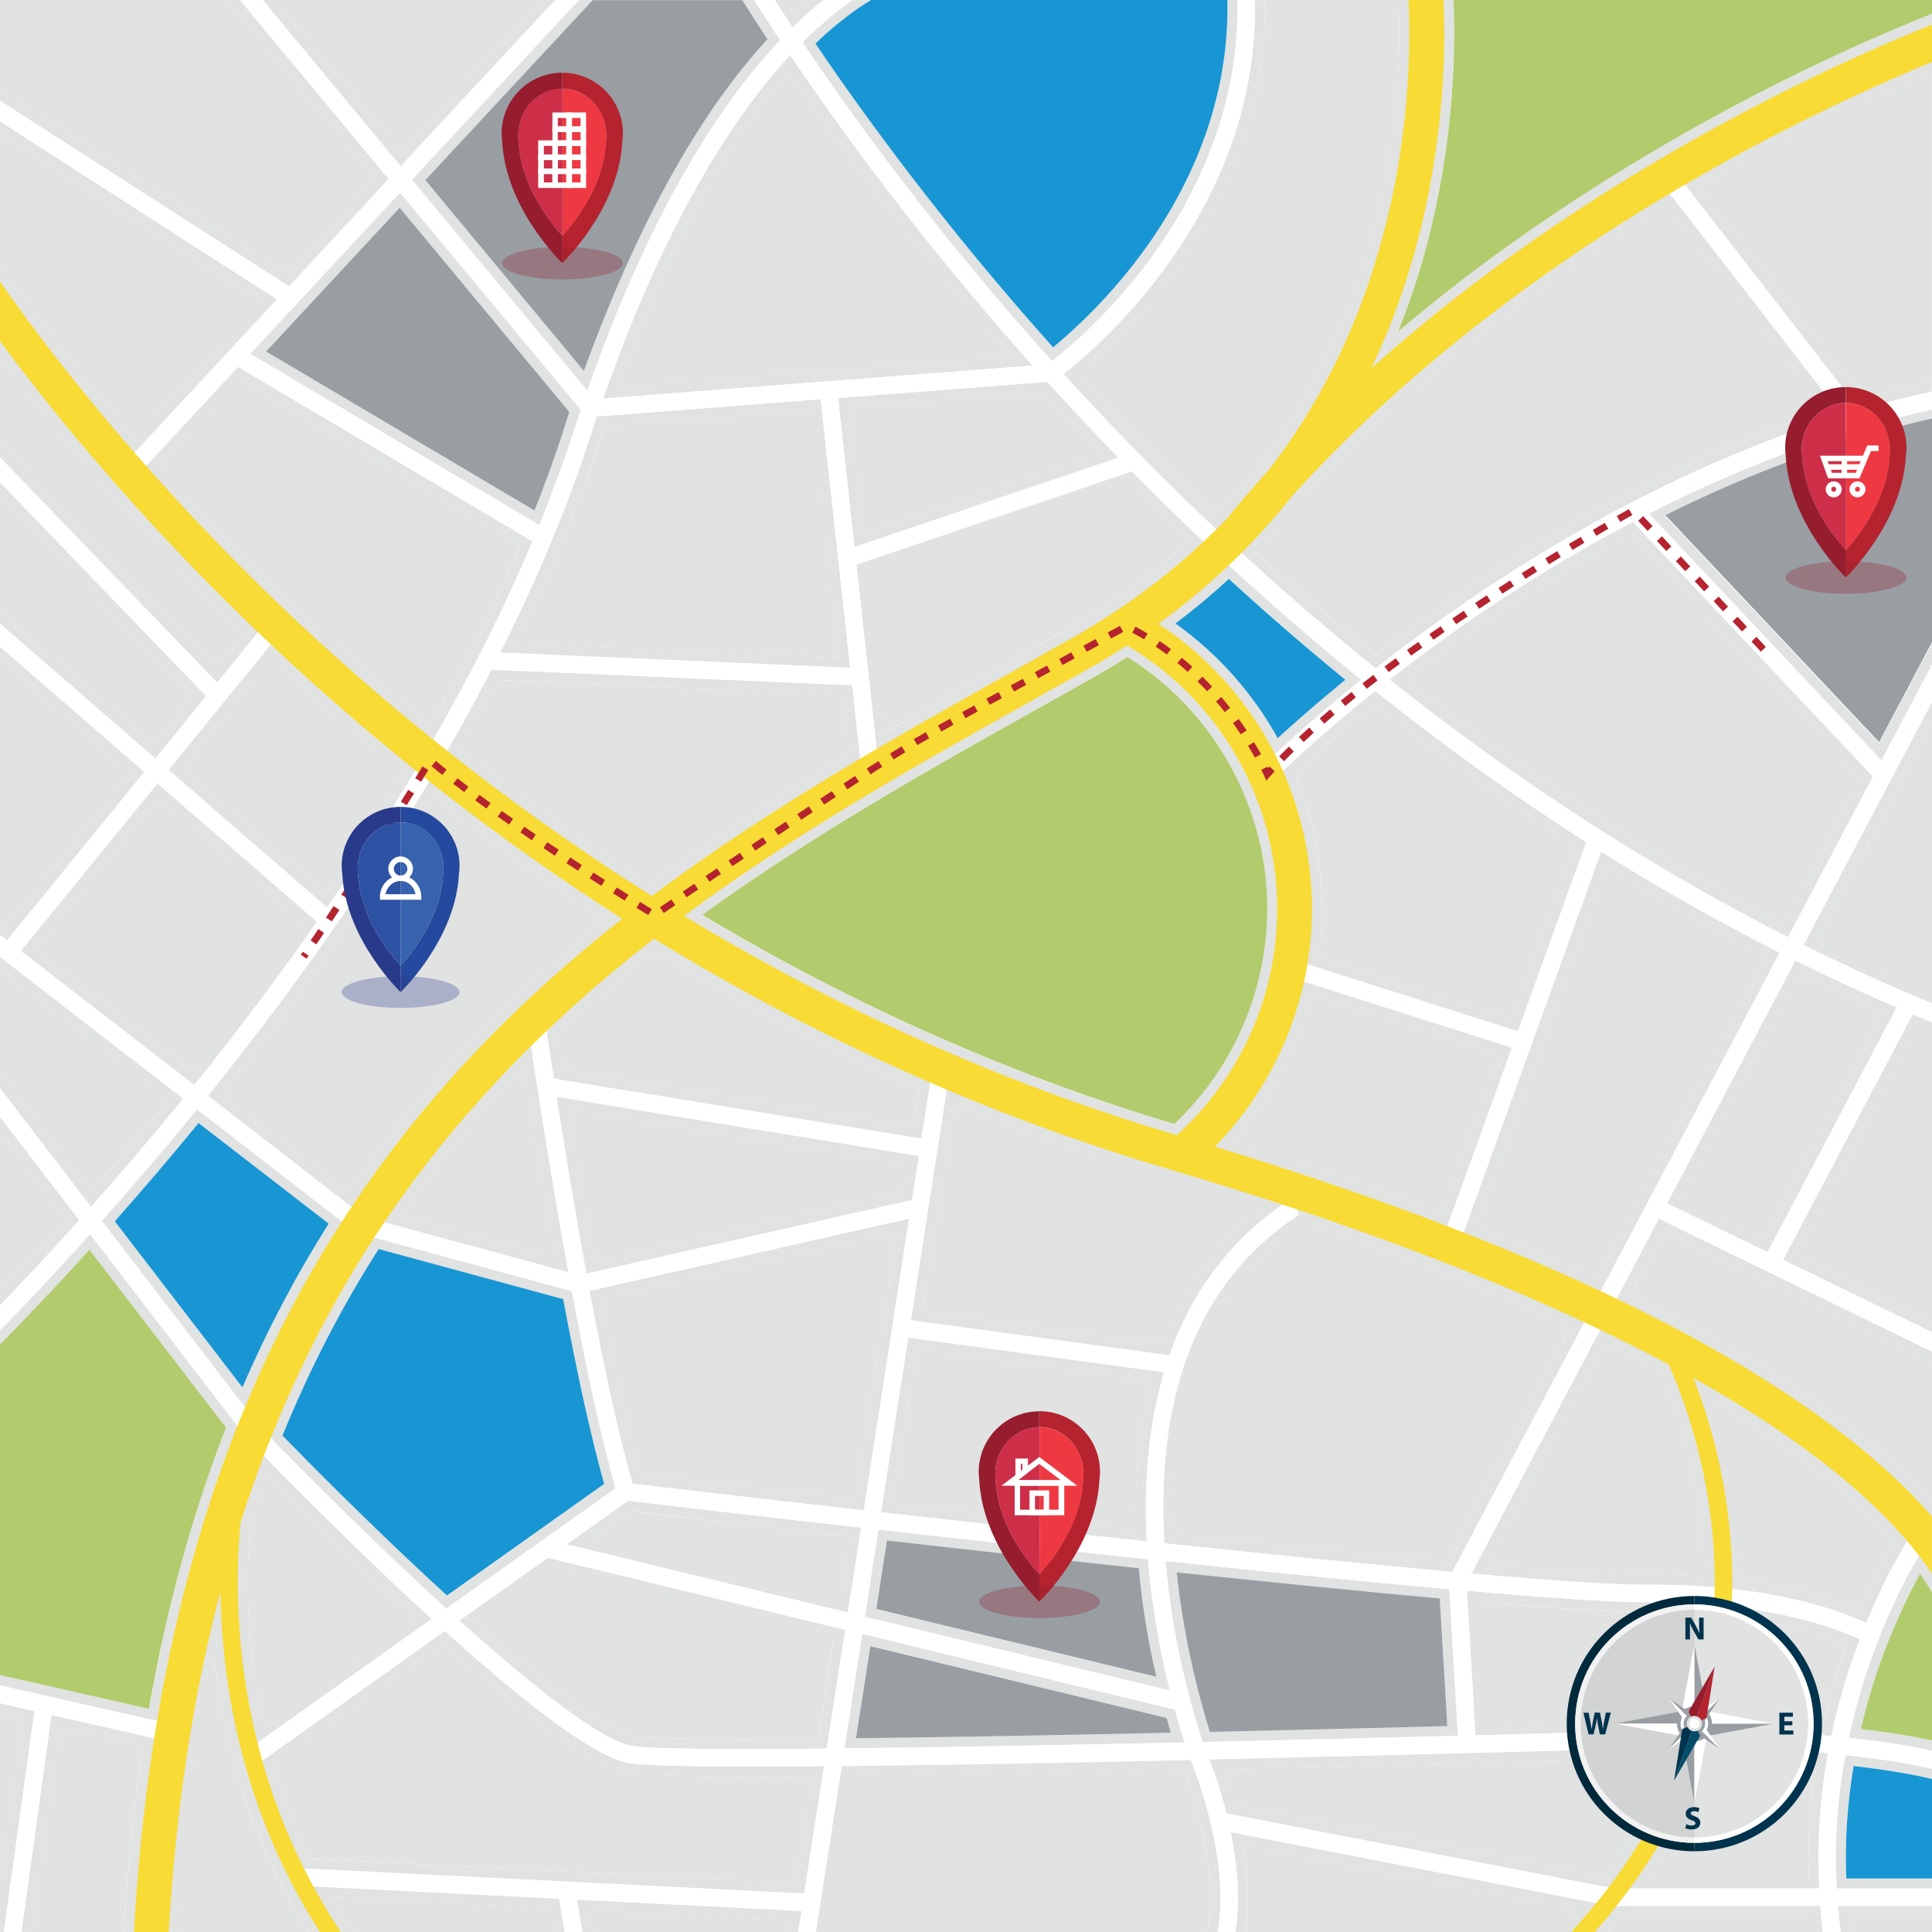 <?xml version="1.0" encoding="utf-8"?>
<!-- Generator: Adobe Illustrator 22.0.1, SVG Export Plug-In . SVG Version: 6.00 Build 0)  -->
<svg version="1.1" id="layer_1" xmlns="http://www.w3.org/2000/svg" xmlns:xlink="http://www.w3.org/1999/xlink" x="0px" y="0px"
	 width="1400px" height="1400px" viewBox="0 0 1400 1400" style="enable-background:new 0 0 1400 1400;" xml:space="preserve">
<style type="text/css">
	.st0{fill:#FFFFFF;}
	.st1{fill:#E1E2E2;}
	.st2{fill:#999EA3;}
	.st3{fill:#B1CB6D;}
	.st4{fill:#1896D3;}
	.st5{fill:#F8DB34;}
	.st6{fill:#B5232F;}
	.st7{fill:#EE3943;}
	.st8{fill:#951D2E;}
	.st9{fill:#CD2F48;}
	.st10{opacity:0.3;}
	.st11{fill:#24499E;}
	.st12{fill:#3762AD;}
	.st13{fill:#293A8A;}
	.st14{fill:#2D52A3;}
	.st15{fill:#00334D;}
	.st16{fill:#00293C;}
	.st17{fill:#F2F2F2;}
	.st18{fill:#D2D4D3;}
	.st19{fill:#034C6A;}
</style>
<g>
	<rect x="0" class="st0" width="1400" height="1400"/>
	<g>
		<g>
			<polygon class="st1" points="104.6,559.4 0,468.6 0,478.2 94.5,560.3 4,671.3 0,668.2 0,677.4 5.2,681.4 			"/>
		</g>
		<g>
			<path class="st1" d="M0,809.2v11.9l48,62.6c-18.1,20.1-34.4,37.5-48,51.7v10.5c15.7-16.2,35.3-37.1,57.5-61.8L0,809.2z"/>
		</g>
		<g>
			<polygon class="st1" points="0,1234.2 0,1241.6 16.9,1245.5 0,1367.2 0,1400 2.8,1400 25,1239.9 			"/>
		</g>
		<g>
			<path class="st1" d="M1197.2,1161c-1.3,0-2.5,0-3.8,0c-0.6,0-1.1,0-1.7,0c-24.4,0-70.7-3.2-128.8-8.3l6.2,104.8
				c93-2.4,159.4-4.4,161.5-4.4l0.2,0c3.3,0,47.4,0.3,96.2,4.9c5.7-27,13.3-50.7,20.6-70C1333.1,1180.9,1284.2,1161,1197.2,1161z
				 M1220.6,1246.1c-24.4,0.7-77.7,2.2-144.6,3.9l-5.3-89.4c58.5,5,99.2,7.6,121,7.6c0.6,0,1.2,0,1.8,0c1.3,0,2.5,0,3.8,0
				c12.7,0,25.2,0.4,37.3,1.3C1232.8,1195.6,1228.1,1221.3,1220.6,1246.1z M1321.4,1250.2c-28.6-2.5-55-3.5-72.3-4
				c6.6-24,10.9-48.8,12.6-73.9c38.6,5.1,63.9,14,76.9,19.5C1331.6,1210.9,1325.8,1230.4,1321.4,1250.2z"/>
		</g>
		<g>
			<path class="st1" d="M132.8,796.1L0,693.3v9.2l122.5,94.8c-18.1,22.1-36.9,44.2-56,65.9L0,776.6v11.9l66,86
				C86.7,851.3,109.3,824.9,132.8,796.1z"/>
		</g>
		<g>
			<path class="st1" d="M414.4,935.6l-156-42.3l-115.7-89.5c-24.3,29.9-47.7,57-68.9,80.9L188.4,1034
				c28.9,30.1,82.3,83.7,134.9,131.7l122.8-87.2C435.4,1041.2,424.3,988.5,414.4,935.6z M175.7,1005.5L83.3,885
				c20.7-23.4,41.1-47.3,60.7-71.2l94.3,73C214.6,924.1,193.6,963.9,175.7,1005.5z M204.7,1040.4c19.4-47.7,42.8-93.2,69.7-135.2
				l133.7,36.3c10.7,57,20.7,102.1,29.7,134l-113.9,80.9C271.1,1107.9,222.8,1058.9,204.7,1040.4z"/>
		</g>
		<g>
			<polygon class="st1" points="149.4,504.4 0,349.5 0,360 139.7,504.9 111.7,539.2 0,442.3 0,451.9 112.6,549.6 			"/>
		</g>
		<g>
			<path class="st1" d="M1400,727.1v-7.9c-27.8-11.6-55.7-24.2-83.2-37.7l83.2-157.4v-15.5l-93.1,176.1
				C1337.1,699.8,1368.1,714,1400,727.1z"/>
		</g>
		<g>
			<path class="st1" d="M895.3,95.6c-10.7,33.4-27.5,66-49.9,96.9c-30.2,41.7-62,68.6-74.7,78.5c59.3,65.2,135.1,140,226.1,213.3
				c19.3-15.2,41.6-31.7,66.4-48.7c54.2-37.1,109.8-68.6,165-93.9c35.6-16.3,71.2-29.9,106.5-40.8l-132.1-170.1l9.9-7.7l135.1,174
				c17.5-5.1,35-9.5,52.3-13.3v-7.4c-16.4,3.5-33,7.6-49.6,12.4L1231.7,136c7.6-4.4,15.3-8.7,22.7-12.8
				c59.8-33,111.8-56.3,145.6-70.3V10c-33.1,13.1-92.8,38.7-164.3,78.1c-63.3,34.9-122.6,73.6-176.3,114.8
				c-15.8,12.1-31.2,24.6-46.2,37.3c10-25,18.2-51.2,24.6-78.1c15.9-67.7,17-126.7,15.5-162.1h-39.9c1.5,32.7,0.8,89.5-14.5,153.9
				c-16.4,69.1-45,130.3-85,182c-10,11-19.7,22.2-28.8,33.3l-1.5,1.8c-0.8,0.8-1.6,1.6-2.4,2.5c-34.3-32.5-67.8-66.7-99.9-101.6
				c15.2-12.6,43.3-38.2,70-75c22.8-31.5,40-64.8,50.9-99c10.2-32,15-64.8,14.3-97.8h-7.2C910,32.3,905.3,64.3,895.3,95.6z
				 M941.6,364.5c71-78.7,160.6-150.8,266.6-214.6l114.4,147.4c-32.3,10.5-65,23.2-97.4,38c-55.7,25.4-111.5,57.2-166.1,94.5
				c-21,14.4-41.9,29.6-62.2,45.4c-29.3-23.7-58.4-48.8-86.8-74.7C921.3,388.9,931.8,376.8,941.6,364.5z"/>
		</g>
		<g>
			<path class="st1" d="M1363.4,551l36.6-69.3v-15.5l-38.3,72.5l-154.9-164.5c65.4-32.5,130.2-56,193.2-70v-7.4
				c-75,16.6-144.7,44.6-205.2,75.4L1363.4,551z"/>
		</g>
		<g>
			<path class="st1" d="M1292.1,912.9l107.9,52.5v-8.1l-97.9-47.6l87.3-165.4c3.6,1.5,7.1,2.9,10.6,4.4v-7.8
				c-4.7-1.9-9.3-3.8-14-5.8L1292.1,912.9z"/>
		</g>
		<g>
			<path class="st1" d="M624.8,1184l-12.9,83c71.5-0.8,159.5-2.4,246.5-4.3c-1.8-5.5-4.3-13.6-7.1-23.8L624.8,1184z M620.4,1259.6
				l10.4-66.7l214.7,52c1.1,4,2.2,7.5,3.1,10.7C757.4,1257.6,680.7,1258.9,620.4,1259.6z"/>
		</g>
		<g>
			<path class="st1" d="M1050.2,1151.6c-60.7-5.4-132.8-12.7-205.6-20.4c5.3,63.3,21.8,116.2,26.9,131.1c65.2-1.5,129.4-3,185-4.5
				L1050.2,1151.6z M876.7,1255c-5.9-18.4-18.7-62.8-24-115.6c74.7,7.9,138.8,14.2,190.6,18.9l5.5,92.5
				C988,1252.4,930.1,1253.8,876.7,1255z"/>
		</g>
		<g>
			<path class="st1" d="M581.5,30.6c36.8,54.8,97.5,138.6,180.8,231.1c11.5-9,43.6-35.8,73.2-76.8C865.4,143.4,898.4,79.5,896.7,0
				h-7.3c1.7,77.6-30.5,140.1-59.8,180.6c-25.3,35-52.2,59.4-66.5,71.1C684.7,164,626.8,84.6,590.9,31.6c3.1-3,6.3-5.9,9.4-8.6
				c11.1-9.8,21.6-17.2,30.9-22.9h-13.4c-7,4.9-14.5,10.6-22.3,17.5C591,21.4,586.3,25.8,581.5,30.6z"/>
		</g>
		<g>
			<path class="st1" d="M145.7,780.1c26.3-32.8,55-70.7,84.1-112.2L114.1,567.6l-99,121.4l125.6,97.2
				C142.4,784.2,144,782.2,145.7,780.1z M139.5,776.2L25.5,687.9L115,578l105,91.1c-25,35.5-51.9,71.3-80,106.5
				C139.8,775.8,139.7,776,139.5,776.2z"/>
		</g>
		<g>
			<polygon class="st1" points="281.7,129.7 173.9,0 164.5,0 272.1,129.5 208.3,198.2 0,64.3 0,73 209.5,207.6 			"/>
		</g>
		<g>
			<path class="st1" d="M588.6,6.8c2.8-2.4,5.5-4.7,8.2-6.8h-11.4c-0.5,0.4-1,0.9-1.5,1.3c-2.7,2.3-5.4,4.8-8.2,7.3
				c-2-3-3.8-5.9-5.6-8.6h-8.6c3.8,6,8.1,12.6,12.9,19.9C579.1,15.3,583.8,10.9,588.6,6.8z"/>
		</g>
		<g>
			<path class="st1" d="M194.8,448.8l9.8,8l-82.4,101.1L237,657.6c54.2-78.7,108.7-169.9,149-265.3L172.5,265.8l-74.9,80.6l-9.2-8.6
				l112.3-120.9L0,87.9v8.6l189.5,121.8l-91.8,98.9C47.8,259.4,15.1,213.5,0,191.2v68.2c36.5,48.7,95.8,121,177.2,199.5L157,483.7
				L0,320.9v10.5l157.4,163.3L194.8,448.8z M235.6,646.7L132.2,557l64.8-79.4c30.5,28.5,62.3,56.1,94.5,82.3
				C274.2,588.4,255.5,617.6,235.6,646.7z M115.7,337.7l58.2-62.6l202.9,120.2c-18,41.9-39.8,85.5-64.9,129.8
				c-36.2-29.5-71.5-60.6-104.8-92.6C175.4,402.1,144.7,370.2,115.7,337.7z"/>
		</g>
		<g>
			<polygon class="st1" points="402.3,0 392.4,0 290.7,109.4 199.8,0 190.3,0 290.4,120.4 			"/>
		</g>
		<g>
			<path class="st1" d="M425.6,283.2c23.4-66.5,49.6-124,78.1-171.3c19.5-32.4,40.2-60.2,61.6-82.8C558,18,551.7,8.2,546.5,0h-8.6
				c4.9,7.8,11,17.3,18.2,28.3c-20.4,22.2-40.1,49.1-58.6,79.8c-27,44.8-52,98.7-74.4,160.6L308.2,130.5L429.4,0h-9.9l-121,130.2
				L425.6,283.2z"/>
		</g>
		<g>
			<path class="st1" d="M876.4,1274.9c3.2,8.4,8.1,22.3,12.4,39.2l280.3,54.3h149.3c-2-35.2,0.9-68.3,6.3-98
				c-47.8-4.4-91.2-4.7-93.7-4.8C1216.2,1266.1,1050.9,1270.9,876.4,1274.9z M1162.6,1359.8l-268-51.9c-2.6-10-5.5-18.8-7.9-26
				c140-3.2,272.9-6.9,324.3-8.3C1199.1,1303.6,1182.9,1332.5,1162.6,1359.8z M1240.5,1273.1c15,0.3,43.8,1.2,75.7,3.9
				c-4.6,28.3-6.5,56.6-5.4,84.1h-115.7c18.3-26.7,33-54.8,43.8-83.6C1239.4,1276.1,1239.9,1274.6,1240.5,1273.1z"/>
		</g>
		<g>
			<path class="st1" d="M397,1128.8l-64.1,45.5c52.7,47.5,103.1,87.6,125.7,91c14.2,2.1,67.7,2.5,140.5,1.8l13.4-86.1L397,1128.8z
				 M592.9,1259.9c-19.5,0.2-37.2,0.3-52.5,0.3c-44.5,0-71.6-0.7-80.6-2c-10-1.5-38.1-14.4-115.2-83.1l54-38.4l205.7,49.9
				L592.9,1259.9z"/>
		</g>
		<g>
			<path class="st1" d="M150.7,794l113.4,87.8l147.8,40.1c-17-93.4-29.8-183.1-30-184.6l12.5-1.8c0.1,0.6,2.6,18.4,6.9,46.1
				l266.5,43.5l8.1-51.9l12.4,1.9l-28.2,181.6l187.4,25.4c0,0,0-0.1,0-0.1c16.9-48.1,46.2-85.9,87.2-112.6l6.9,10.6
				c-70.2,45.7-103.3,124.2-98.1,233.6c0.1,1.6,0.2,3.1,0.2,4.7c74,7.8,147.4,15.2,208.8,20.7l237.2-448.7
				c-43.7-22.1-86.8-46.5-129.4-73.2l-103.9,287.7l-11.8-4.3l51.1-141.4l-163.3-51.9l3.8-12l163.8,52.1l49.5-137.1
				c-35.9-22.9-71.3-47.4-106.2-73.5c-15.7-11.7-31.2-23.8-46.7-36.1c-47.1,37.6-74.3,65.1-74.7,65.5l-9-8.8
				c0.4-0.4,27.3-27.5,73.6-64.8c-57.2-46.3-112.8-96.8-166.3-151l-199.6,67.6l16.4,149l-12.5,1.4l-6.9-63l-261.4-11.3
				c-14.9,28.7-31.2,57.9-49,87.3c-42.6,70.5-93.7,143-151.8,215.6C153.8,790.1,152.2,792.1,150.7,794z M996.6,510
				c14,11.1,28.2,22.1,42.3,32.6c33.3,24.9,67.5,48.6,101.7,70.6l-45.2,125.1l-139.9-44.5c1.6-11.7,2.5-23.6,2.5-35.4
				c0-33.9-6.6-66.9-19.7-98C949.6,549.8,969.6,531.7,996.6,510z M402.7,911.8l-112.4-30.5c26.5-38.3,56-73.8,89.6-108.1
				C384.9,806.2,393,857.8,402.7,911.8z M661.7,816.8l-254.1-41.5c-1.6-10.4-2.9-19.2-3.8-25.6c21.8-20.6,45.5-41,70.6-60.7
				c61.8,37.7,126.2,71.3,191.7,99.8L661.7,816.8z M842.7,974.2l-174.3-23.6l23.4-150.7c50.1,20.8,101.5,39,152.7,54.2
				c23.6,7,46.9,14.2,69.4,21.4C881.8,900.8,857.8,933.9,842.7,974.2z M1164.1,628.1c38,23.5,76.8,45.5,115.8,65.4l-123,232.7
				c-27.2-12.6-56.4-25.1-87-37.3L1164.1,628.1z M1138.2,961.5l-89.8,169.9c-53.2-4.8-119.7-11.4-197.7-19.6
				c-4.6-105.8,27.3-181.7,94.9-225.6l0.3-0.2C1016.9,909.9,1081.5,935.3,1138.2,961.5z M950.3,720.6l136,43.2l-41.7,115.3
				c-46.7-17.8-97.4-35.2-150.9-51.8C920.9,796.8,940.3,760.3,950.3,720.6z M975,492.6c-20.8,16.9-37.3,31.5-49,42.3
				c-18.2-32.8-43.6-61.2-74-83.1c13.5-10.2,26.4-21,38.7-32.3C918.2,444.8,946.5,469.3,975,492.6z M628.5,414.2l189.8-64.3
				c14.2,14.3,28.7,28.6,43.4,42.5c-26.4,24-56.5,45.6-89.4,64.3c-13.3,7.5-26.9,15.2-40.1,22.6l-0.4,0.2
				c-29.5,16.6-60,33.6-90.4,51.4L628.5,414.2z M751.1,514.1l0.2-0.1c13.3-7.4,27-15.1,40.4-22.7c8.4-4.8,16.9-9.8,25.1-15.1
				c62.7,38.9,101.4,108.4,101.4,182.3c0,59-24.5,115.6-67.4,156.1c-117.7-35.2-232.7-86.1-342.1-151.4
				C587.4,605.9,670.6,559.3,751.1,514.1z M360.5,492.7L611,503.6l4.7,42.3c-56.3,33.6-102.2,63.8-143.6,94.6
				c-47.3-30-94-63-138.7-98.2C342.9,525.6,352,509,360.5,492.7z M161,792.7C219.1,720.1,270.3,647.6,313,577
				c40.7,31.9,82.8,61.9,125.5,89.5c-75.4,60.4-136.1,125.2-185.3,197.6L161,792.7C161,792.7,161,792.7,161,792.7z"/>
		</g>
		<g>
			<path class="st1" d="M658.8,883l-231.6,52.4c9.7,51.9,20.6,103.4,31.2,139.8c16.7,2,81.9,9.6,167.6,19.3L658.8,883z M464,1068.5
				c-8.6-30.4-18.1-73.3-28.4-127.6L650,892.4l-30.2,194C545,1078,486.3,1071.1,464,1068.5z"/>
		</g>
		<g>
			<path class="st1" d="M1330.9,1368.4h69.1v-7.3h-62.1c-1.1-26.7,0.7-54,5.3-81.5c22.4,2.6,41.3,5.7,56.8,9.4v-7.4
				c-19-4.4-41-7.6-62.8-9.9C1331.8,1300.9,1328.9,1333.6,1330.9,1368.4z"/>
		</g>
		<g>
			<path class="st1" d="M410.6,1119.1l203.8,49.4l9.6-61.5c-87.5-9.9-153.7-17.7-168.8-19.5L410.6,1119.1z M615.7,1113.3l-7.2,46.2
				l-180.6-43.8l29.3-20.8C477.7,1097.4,537.5,1104.5,615.7,1113.3z"/>
		</g>
		<g>
			<path class="st1" d="M1208,872l72.8,35.4l93.6-177.4c-24.6-10.6-49.1-21.9-73.4-34L1208,872z M1364.3,733.6l-86.6,164.2
				l-59.7-29.1l86.2-163.1C1324.1,715.4,1344.2,724.8,1364.3,733.6z"/>
		</g>
		<g>
			<path class="st1" d="M665.9,837.6l-262.6-42.9c5.4,34.9,13,81.2,21.6,128.2l236-53.4L665.9,837.6z M654.5,863.6l-223.8,50.6
				c-7.5-41.1-14-81.2-18.7-110.7l245.5,40.1L654.5,863.6z"/>
		</g>
		<g>
			<path class="st1" d="M619.2,396.4l191.3-64.8c-16.9-17.4-33.6-35.1-50-53.2c-0.5-0.6-1-1.1-1.5-1.7l-151.6,11.7L619.2,396.4z
				 M797.2,328.4l-171.8,58.2L615.3,295l140.5-10.8C769.4,299.1,783.3,313.9,797.2,328.4z"/>
		</g>
		<g>
			<path class="st1" d="M414.9,315c2-6,4-12,6-17.9l-131-157.6L181.3,256.4l209.5,124.1C399.6,358.8,407.7,337,414.9,315z
				 M192.7,254.7l96.8-104.2l123.1,148.1c-1.6,4.9-3.2,9.5-4.7,14.1c-6.1,18.6-13,37.8-20.7,57.1L192.7,254.7z"/>
		</g>
		<g>
			<path class="st1" d="M1202.1,883.1l-135.9,257.2c58.1,5.1,104,8.2,127.1,8.1c90.8-0.6,141.9,19.5,159,27.8
				c17.6-42.7,35.1-68.1,35.9-69.2l5.2,3.6l5.2,3.6c-0.2,0.3-19.8,28.7-37.8,74.8c-7.4,19-15.2,42.9-21.1,70.2
				c20.7,2.2,41.7,5.3,60.3,9.4v-7.4c-14.8-3.2-32-6-51.5-8.3c4.8-20.8,11.2-41.4,19-61.3c8.3-21.2,16.9-38.6,23.8-51.2
				c3.3,4.8,6.2,9.2,8.7,13.4V1088c-7.6-8.4-16-16.8-25.2-25.2c-43.8-40.3-103.6-79.8-178-117.2c-5-2.5-10.1-5.1-15.5-7.7l23.9-45.1
				l194.8,94.7v-8.1L1202.1,883.1z M1343.9,1088.3c10.8,9.7,20.6,19.5,29.2,29.2c-6.7,11.4-15.5,27.9-24.6,49
				c-15.9-6.8-44-16.2-86-21.5c0-7.1-0.2-14.2-0.6-21.2c-2.5-44-11.8-81.5-21.1-109C1281.9,1039,1316.5,1063.7,1343.9,1088.3z
				 M1203.5,993.9c10.6,24.1,27.9,71.3,31.3,131.4c0.3,5.6,0.5,11.4,0.6,17.1c-12.4-0.8-25.2-1.3-38.1-1.3c-1.3,0-2.6,0-4,0l-1.6,0
				c-20.3,0-58.6-2.4-114-7.1l85-160.9C1176.8,980,1190.5,987,1203.5,993.9z"/>
		</g>
		<g>
			<path class="st1" d="M1357.2,562.8l-174-184.7c-43.2,22.7-81.4,46.5-112.9,68c-23.6,16.1-44.8,31.8-63.4,46.4
				c84,66.8,180.6,131.8,288.7,186.7L1357.2,562.8z M1018.7,492.5c18.2-14,36.9-27.6,55.7-40.4c35-23.9,71-45.7,107.3-65L1348.3,564
				l-55.7,105.4C1199.1,621.5,1107,562,1018.7,492.5z"/>
		</g>
		<g>
			<path class="st1" d="M594.7,289.3l-162.2,12.5c-1.9,5.6-3.8,11.3-5.7,17.1c-16.1,49.5-37.7,101-64.4,154l253.7,11L594.7,289.3z
				 M433.7,321.2c1.3-4.1,2.7-8.3,4.1-12.5l150.4-11.6L608,476.3L374,466.2C398.5,416.4,418.6,367.7,433.7,321.2z"/>
		</g>
		<g>
			<path class="st1" d="M572.6,39.9c-39.9,43-89.6,118.2-135.5,248.9l311.2-23.9C668.1,175.2,609.1,94.1,572.6,39.9z M571.7,51.6
				c34.6,50.7,88.9,125,161.3,207.1l-285.5,22C483.4,181.5,525.1,104.5,571.7,51.6z"/>
		</g>
		<g>
			<polygon class="st1" points="418.1,1376.5 422,1400 429.4,1400 426.7,1384.2 572.4,1391.5 571.1,1400 578.4,1400 580.8,1384.6 
							"/>
		</g>
		<g>
			<path class="st1" d="M862.9,1275.2c-89.1,2-179.7,3.7-253,4.4L591.2,1400h7.4l17.6-113.2c63.2-0.7,144.5-2.1,241.9-4.2
				c7.3,19.3,25.1,72.9,17,117.5h7.4C891,1349.8,869.1,1290.6,862.9,1275.2z"/>
		</g>
		<g>
			<path class="st1" d="M658.1,969.2l-19.7,126.6c58.5,6.6,125.5,14,192.6,21.1c0-0.8-0.1-1.6-0.1-2.4
				c-2.1-44.5,2.1-84.9,12.7-120.2L658.1,969.2z M823.4,1108.9c-54.3-5.8-113.7-12.3-176.6-19.4l17.4-112.1l170.1,23
				C825.7,1032.9,822,1069.4,823.4,1108.9z"/>
		</g>
		<g>
			<path class="st1" d="M215.8,1366.3l0.6-12.6l366.4,18.4l14.4-92.4c-72.4,0.6-125.8,0.2-140.4-2c-22.6-3.4-67.8-35.6-134.4-95.9
				l-135,95.9l-7.3-10.3l132.8-94.3c-6-5.5-12.1-11.2-18.5-17.1c-60.6-56.7-114.7-113.1-115.2-113.6l-0.4-0.5L65.3,894.3
				C39.1,923.3,16.6,947,0,964v10.4c15.9-16.1,38.4-39.5,64.8-68.7l99,128.9c-24.4,62.5-43.2,131-55.8,203.8L0,1213.8v7.5
				l126.5,28.7l-2.8,12.3l-86.4-19.6L15.5,1400h7.3l20.6-148.5l60.2,13.6c-6.5,42.9-11.1,88.1-13.7,134.9h39.8
				c4.1-69.9,12.7-136.1,25.9-197.5c4.1,37.3,12.3,73.5,24.4,107.8c11.2,31.6,25.7,61.6,43.3,89.7h32.5c-5.6-8.2-11-16.6-16-25.2
				l159.2,8l2.9,17.2h7.4l-4-24.2L215.8,1366.3z M181.4,1105c4-12.3,8.2-24.7,12.7-36.9c21.6,21.9,57.1,57.5,95.3,93.2
				c3.9,3.7,7.9,7.4,11.9,11.1l-110.2,78.2c-4.8-21.1-8.1-42.7-9.9-64.3C179,1159.1,179,1131.7,181.4,1105z M321.8,1191.1
				c66.2,59.5,110.1,90.2,133.9,93.8c10.4,1.6,38.7,2.3,86.4,2.3c13.8,0,29.5-0.1,46.5-0.2l-12,77.5l-351.8-17.6
				c-10.6-21.7-19.4-44.6-26.4-68.1L321.8,1191.1z"/>
		</g>
		<g>
			<path class="st1" d="M1167.8,1381l-0.6-0.1l-275.4-53.4c5.6,27.3,6.7,51.5,3.4,72.5h7.3c2.8-18.8,2.2-39.9-1.7-63.3l242.5,47
				c-4.7,5.5-9.7,10.9-14.8,16.3h36.6c3.3-3.9,6.6-7.8,9.7-11.7h137.6c0.4,3.9,0.7,7.9,1.1,11.7h7.3c-0.7-6.3-1.3-12.8-1.8-19
				H1167.8z"/>
		</g>
		<g>
			<path class="st1" d="M1333.7,1400h7.3c-0.4-3.8-0.8-7.8-1.2-11.7h60.2v-7.3h-68.1C1332.4,1387.2,1333,1393.7,1333.7,1400z"/>
		</g>
		<g>
			<path class="st1" d="M831.9,1129.9c-68-7.2-136.1-14.8-195.4-21.5l-9.8,63.1l221,53.5C841.5,1199.9,834.8,1166.5,831.9,1129.9z
				 M642.6,1116.4c65.2,7.3,126.5,14.1,182.5,20.1c2.3,25.6,6.6,52,12.7,78.7L634.9,1166L642.6,1116.4z"/>
		</g>
		<g>
			<path class="st0" d="M1360.8,1189c18-46.1,37.6-74.5,37.8-74.8l-5.2-3.6l-5.2-3.6c-0.8,1.1-18.3,26.5-35.9,69.2
				c-17.1-8.3-68.2-28.4-159-27.8c-23.1,0.1-69-3-127.1-8.1l135.9-257.2l197.9,96.3v-14l-107.9-52.5l93.9-178c4.7,2,9.3,3.9,14,5.8
				v-13.6c-31.9-13.2-62.9-27.4-93.1-42.3l93.1-176.1v-27l-36.6,69.3l-168.5-178.9c60.5-30.8,130.2-58.8,205.2-75.4v-12.9
				c-17.3,3.8-34.8,8.2-52.3,13.3l-135.1-174l-9.9,7.7L1334.7,301c-35.3,10.9-70.9,24.6-106.5,40.8c-55.3,25.2-110.8,56.8-165,93.9
				c-24.8,16.9-47,33.5-66.4,48.7c-91-73.3-166.8-148.2-226.1-213.3c12.7-9.9,44.5-36.8,74.7-78.5c22.4-30.9,39.2-63.5,49.9-96.9
				c10-31.3,14.7-63.3,14-95.6h-12.6c1.7,79.5-31.2,143.4-61.2,184.8c-29.7,41.1-61.7,67.8-73.2,76.8
				C679,169.2,618.3,85.4,581.5,30.6c4.9-4.9,9.5-9.2,14-13.1c7.8-6.9,15.3-12.6,22.3-17.5h-21.1c-2.7,2.1-5.4,4.4-8.2,6.8
				c-4.8,4.1-9.5,8.5-14.2,13.1C569.6,12.6,565.3,6,561.4,0h-14.9c5.2,8.2,11.4,18,18.8,29.1c-21.4,22.7-42.1,50.4-61.6,82.8
				c-28.5,47.3-54.7,104.8-78.1,171.3l-127.1-153L419.5,0h-17.2L290.4,120.4L190.3,0h-16.4l107.8,129.7l-72.3,77.8L0,73v15
				l200.7,129L88.4,337.9l9.2,8.6l74.9-80.6l213.4,126.4c-40.2,95.4-94.7,186.7-149,265.3l-114.9-99.7l82.4-101.1l-9.8-8l-37.3,45.8
				L0,331.4v18.1l149.4,155l-36.8,45.2L0,451.9v16.7l104.6,90.8l-99.5,122l-5.2-4v15.9l132.8,102.8c-23.5,28.9-46.1,55.2-66.8,78.5
				l-66-86v20.7l57.5,74.9C35.3,908.8,15.7,929.7,0,945.9V964c16.6-17,39.1-40.6,65.3-69.7l113.4,147.7l0.4,0.5
				c0.5,0.6,54.6,56.9,115.2,113.6c6.3,5.9,12.5,11.6,18.5,17.1L180,1267.5l7.3,10.3l135-95.9c66.6,60.2,111.8,92.5,134.4,95.9
				c14.6,2.2,68,2.6,140.4,2l-14.4,92.4l-366.4-18.4l-0.6,12.6l189.4,9.5l4,24.2H422l-3.9-23.5l162.8,8.2l-2.4,15.4h12.7l18.7-120.4
				c73.3-0.7,163.9-2.4,253-4.4c6.2,15.5,28,74.6,19.5,124.8h12.8c3.3-21,2.1-45.2-3.4-72.5l275.4,53.4l0.6,0.1h151.4
				c0.5,6.2,1.1,12.7,1.8,19h12.7c-0.7-6.3-1.3-12.8-1.8-19h68.1v-12.6h-69.1c-2-34.8,0.9-67.5,6.3-96.7c21.8,2.3,43.8,5.5,62.8,9.9
				v-12.9c-18.6-4.2-39.6-7.2-60.3-9.4C1345.6,1231.9,1353.4,1208,1360.8,1189z M1374.4,730l-93.6,177.4L1208,872l93-176
				C1325.3,708.1,1349.8,719.4,1374.4,730z M1070.3,446.1c31.5-21.5,69.7-45.3,112.9-68l174,184.7l-61.5,116.3
				c-108.2-54.9-204.7-119.9-288.7-186.7C1025.5,478,1046.7,462.2,1070.3,446.1z M760.4,278.4c16.5,18.1,33.1,35.8,50,53.2
				l-191.3,64.8l-11.9-108l151.6-11.7C759.4,277.3,759.9,277.8,760.4,278.4z M572.6,39.9c36.5,54.2,95.5,135.3,175.7,225L437,288.8
				C482.9,158.1,532.7,82.9,572.6,39.9z M181.3,256.4l108.6-116.9l131,157.6c-2,5.9-4,11.9-6,17.9c-7.1,22-15.2,43.8-24,65.5
				L181.3,256.4z M426.8,318.9c1.9-5.8,3.8-11.5,5.7-17.1l162.2-12.5l21.4,194.6l-253.7-11C389.2,420,410.7,368.4,426.8,318.9z
				 M307.1,572.6c17.8-29.5,34.2-58.6,49-87.3l261.4,11.3l6.9,63l12.5-1.4l-16.4-149l199.6-67.6c53.5,54.2,109.1,104.7,166.3,151
				c-46.4,37.2-73.3,64.4-73.6,64.8l9,8.8c0.4-0.4,27.7-27.9,74.7-65.5c15.5,12.3,31,24.4,46.7,36.1c34.9,26.1,70.3,50.6,106.2,73.5
				l-49.5,137.1l-163.8-52.1l-3.8,12l163.3,51.9l-51.1,141.4l11.8,4.3l103.9-287.7c42.6,26.7,85.7,51.1,129.4,73.2l-237.2,448.7
				c-61.4-5.5-134.8-12.9-208.8-20.7c-0.1-1.6-0.2-3.1-0.2-4.7c-5.2-109.3,27.8-187.9,98.1-233.6l-6.9-10.6
				c-41,26.6-70.3,64.5-87.2,112.6c0,0,0,0.1,0,0.1l-187.4-25.4l28.2-181.6l-12.4-1.9l-8.1,51.9l-266.5-43.5
				c-4.2-27.6-6.8-45.4-6.9-46.1l-12.5,1.8c0.2,1.5,13,91.2,30,184.6l-147.8-40.1L150.7,794c1.6-1.9,3.1-3.9,4.7-5.8
				C213.4,715.6,264.5,643.1,307.1,572.6z M458.4,1075.2c-10.6-36.4-21.5-87.9-31.2-139.8L658.8,883l-32.9,211.5
				C540.3,1084.8,475,1077.1,458.4,1075.2z M624,1107l-9.6,61.5l-203.8-49.4l44.5-31.6C470.3,1089.3,536.5,1097.1,624,1107z
				 M424.9,923c-8.6-47-16.2-93.4-21.6-128.2l262.6,42.9l-5,32L424.9,923z M830.9,1114.6c0,0.8,0.1,1.6,0.1,2.4
				c-67.1-7.1-134.1-14.5-192.6-21.1l19.7-126.6l185.4,25.1C833.1,1029.7,828.8,1070.1,830.9,1114.6z M636.5,1108.4
				c59.3,6.7,127.4,14.2,195.4,21.5c2.9,36.7,9.6,70.1,15.8,95.2l-221-53.5L636.5,1108.4z M15.1,689.1l99-121.4L229.7,668
				c-29,41.5-57.8,79.4-84.1,112.2c-1.6,2.1-3.3,4.1-4.9,6.1L15.1,689.1z M188.4,1034L73.8,884.7c21.2-23.9,44.6-51.1,68.9-80.9
				l115.7,89.5l156,42.3c9.8,52.9,20.9,105.6,31.8,142.8l-122.8,87.2C270.7,1117.6,217.3,1064.1,188.4,1034z M599.1,1267.1
				c-72.8,0.7-126.3,0.3-140.5-1.8c-22.6-3.4-73-43.5-125.7-91l64.1-45.5l215.5,52.2L599.1,1267.1z M611.9,1266.9l12.9-83
				l226.5,54.9c2.8,10.2,5.3,18.3,7.1,23.8C771.4,1264.5,683.4,1266.2,611.9,1266.9z M844.6,1131.2c72.8,7.7,144.9,15,205.6,20.4
				l6.3,106.3c-55.6,1.4-119.8,3-185,4.5C866.5,1247.4,849.9,1194.5,844.6,1131.2z M1318.3,1368.4H1169l-280.3-54.3
				c-4.2-16.9-9.1-30.8-12.4-39.2c174.5-3.9,339.9-8.7,354.6-9.2c2.5,0,45.9,0.4,93.7,4.8
				C1319.3,1300.1,1316.3,1333.2,1318.3,1368.4z M1327.1,1258c-48.8-4.6-92.9-4.8-96.2-4.9l-0.2,0c-2.2,0.1-68.5,2-161.5,4.4
				l-6.2-104.8c58,5.1,104.3,8.3,128.8,8.3c0.6,0,1.2,0,1.7,0c1.3,0,2.6,0,3.8,0c87,0,135.9,20,150.5,27
				C1340.3,1207.2,1332.8,1231,1327.1,1258z"/>
		</g>
		<g>
			<polygon class="st0" points="123.7,1262.3 126.5,1250 0,1221.3 0,1234.2 25,1239.9 2.8,1400 15.5,1400 37.3,1242.7 			"/>
		</g>
		<g>
			<path class="st2" d="M852.7,1139.4c5.4,52.8,18.2,97.2,24,115.6c53.4-1.2,111.2-2.6,172.1-4.2l-5.5-92.5
				C991.4,1153.6,927.4,1147.2,852.7,1139.4z"/>
		</g>
		<g>
			<path class="st1" d="M1310.7,1361.2c-1-27.6,0.8-55.8,5.4-84.1c-31.9-2.7-60.6-3.6-75.7-3.9c-0.5,1.5-1.1,3-1.6,4.5
				c-10.8,28.8-25.5,56.9-43.8,83.6H1310.7z"/>
		</g>
		<g>
			<path class="st1" d="M664.2,977.4l-17.4,112.1c63,7.1,122.3,13.6,176.6,19.4c-1.4-39.5,2.3-76,10.9-108.5L664.2,977.4z"/>
		</g>
		<g>
			<path class="st2" d="M1361.7,537.8l38.3-72.5v-162c-63,14.1-127.8,37.5-193.2,70L1361.7,537.8z"/>
		</g>
		<g>
			<path class="st1" d="M886.7,1281.9c2.5,7.2,5.3,16,7.9,26l268,51.9c20.3-27.3,36.5-56.2,48.4-86.2
				C1159.5,1275,1026.7,1278.7,886.7,1281.9z"/>
		</g>
		<g>
			<path class="st1" d="M955.5,693.8l139.9,44.5l45.2-125.1c-34.3-22-68.5-45.8-101.7-70.6c-14.1-10.5-28.3-21.5-42.3-32.6
				c-27,21.8-46.9,39.8-58.2,50.4c13.1,31.2,19.7,64.1,19.7,98C958,670.2,957.2,682.1,955.5,693.8z"/>
		</g>
		<g>
			<path class="st1" d="M435.6,940.9c10.3,54.4,19.8,97.2,28.4,127.6c22.3,2.6,80.9,9.5,155.8,17.9l30.2-194L435.6,940.9z"/>
		</g>
		<g>
			<path class="st2" d="M630.7,1192.9l-10.4,66.7c60.3-0.7,137-2,228.2-4c-0.9-3.1-2-6.7-3.1-10.7L630.7,1192.9z"/>
		</g>
		<g>
			<path class="st1" d="M1044.6,879.1l41.7-115.3l-136-43.2c-10,39.7-29.4,76.2-56.6,106.8C947.2,844,997.9,861.3,1044.6,879.1z"/>
		</g>
		<g>
			<path class="st2" d="M825.2,1136.4c-56-6-117.4-12.7-182.5-20.1l-7.7,49.6l202.9,49.2C831.7,1188.4,827.5,1162.1,825.2,1136.4z"
				/>
		</g>
		<g>
			<path class="st1" d="M1181.4,937.9c5.3,2.6,10.5,5.2,15.5,7.7c74.3,37.5,134.2,76.9,178,117.2c9.1,8.4,17.5,16.8,25.2,25.2V987.5
				l-194.8-94.7L1181.4,937.9z"/>
		</g>
		<g>
			<path class="st1" d="M1302.1,909.7l97.9,47.6V748.6c-3.5-1.4-7.1-2.9-10.6-4.4L1302.1,909.7z"/>
		</g>
		<g>
			<path class="st1" d="M1400,719.3v-195l-83.2,157.4C1344.3,695.1,1372.2,707.7,1400,719.3z"/>
		</g>
		<g>
			<path class="st3" d="M1367.5,1191.6c-7.8,19.9-14.2,40.5-19,61.3c19.5,2.3,36.7,5.1,51.5,8.3v-107.4c-2.5-4.2-5.3-8.7-8.7-13.4
				C1384.4,1153.1,1375.8,1170.5,1367.5,1191.6z"/>
		</g>
		<g>
			<path class="st1" d="M1261.6,1172.3c-1.7,25.1-5.9,49.8-12.6,73.9c17.3,0.4,43.7,1.5,72.3,4c4.4-19.7,10.2-39.3,17.1-58.4
				C1325.6,1186.3,1300.2,1177.4,1261.6,1172.3z"/>
		</g>
		<g>
			<path class="st1" d="M1262.5,1145c42,5.3,70.2,14.7,86,21.5c9.1-21.1,17.9-37.6,24.6-49c-8.6-9.7-18.4-19.5-29.2-29.2
				c-27.4-24.6-62-49.3-103.2-73.5c9.3,27.5,18.6,65,21.1,109C1262.3,1130.8,1262.5,1137.9,1262.5,1145z"/>
		</g>
		<g>
			<path class="st1" d="M691.8,799.9l-23.4,150.7l174.3,23.6c15.2-40.3,39.1-73.4,71.3-98.8c-22.5-7.3-45.8-14.5-69.4-21.4
				C793.3,838.9,742,820.7,691.8,799.9z"/>
		</g>
		<g>
			<path class="st1" d="M945.5,886.2c-67.6,43.9-99.5,119.8-94.9,225.6c78,8.2,144.5,14.8,197.7,19.6l89.8-169.9
				c-56.7-26.2-121.3-51.6-192.4-75.6L945.5,886.2z"/>
		</g>
		<g>
			<path class="st1" d="M132.2,557l103.4,89.7c19.9-29.1,38.7-58.3,55.9-86.9c-32.2-26.1-64-53.7-94.5-82.3L132.2,557z"/>
		</g>
		<g>
			<path class="st1" d="M571.7,51.6c-46.6,52.9-88.3,129.8-124.1,229.1l285.5-22C660.6,176.6,606.3,102.4,571.7,51.6z"/>
		</g>
		<g>
			<path class="st1" d="M731.7,479.4l0.4-0.2c13.2-7.4,26.8-15.1,40.1-22.6c32.9-18.6,63-40.2,89.4-64.3
				c-14.6-13.9-29.2-28.2-43.4-42.5l-189.8,64.3l12.9,116.6C671.7,513.1,702.2,496,731.7,479.4z"/>
		</g>
		<g>
			<path class="st4" d="M925.9,534.9c11.8-10.8,28.3-25.4,49-42.3c-28.4-23.2-56.8-47.8-84.4-73.1c-12.2,11.3-25.2,22.1-38.7,32.3
				C882.4,473.7,907.7,502.1,925.9,534.9z"/>
		</g>
		<g>
			<path class="st1" d="M625.4,386.6l171.8-58.2c-14-14.5-27.8-29.3-41.4-44.2L615.3,295L625.4,386.6z"/>
		</g>
		<g>
			<path class="st1" d="M207,432.4c33.3,32,68.6,63.2,104.8,92.6c25.2-44.3,47-87.9,64.9-129.8L173.8,275.1l-58.2,62.6
				C144.7,370.2,175.4,402.1,207,432.4z"/>
		</g>
		<g>
			<path class="st1" d="M1277.7,897.8l86.6-164.2c-20.1-8.8-40.3-18.1-60.2-27.9l-86.2,163.1L1277.7,897.8z"/>
		</g>
		<g>
			<path class="st1" d="M588.3,297.1l-150.4,11.6c-1.4,4.3-2.8,8.4-4.1,12.5c-15.1,46.5-35.2,95.2-59.8,145L608,476.3L588.3,297.1z"
				/>
		</g>
		<g>
			<path class="st2" d="M412.6,298.6L289.6,150.5l-96.8,104.2l194.5,115.2c7.7-19.3,14.7-38.5,20.7-57.1
				C409.4,308.2,411,303.5,412.6,298.6z"/>
		</g>
		<g>
			<path class="st1" d="M1181.7,387.1c-36.3,19.3-72.3,41.1-107.3,65c-18.8,12.8-37.5,26.4-55.7,40.4
				c88.3,69.5,180.4,128.9,273.9,176.9l55.7-105.4L1181.7,387.1z"/>
		</g>
		<g>
			<path class="st1" d="M398.5,1136.6l-54,38.4c77.1,68.7,105.2,81.6,115.2,83.1c9,1.4,36.1,2,80.6,2c15.4,0,33-0.1,52.5-0.3
				l11.4-73.4L398.5,1136.6z"/>
		</g>
		<g>
			<path class="st1" d="M576.6,1364.5l12-77.5c-17.1,0.1-32.7,0.2-46.5,0.2c-47.7,0-76-0.8-86.4-2.3c-23.8-3.6-67.7-34.3-133.9-93.8
				l-123.4,87.6c6.9,23.6,15.8,46.5,26.4,68.1L576.6,1364.5z"/>
		</g>
		<g>
			<path class="st1" d="M115,578L25.5,687.9l114.1,88.3c0.2-0.2,0.3-0.4,0.5-0.6c28.1-35.1,55-70.9,80-106.5L115,578z"/>
		</g>
		<g>
			<path class="st1" d="M608.5,1159.6l7.2-46.2c-78.1-8.9-138-15.9-158.6-18.3l-29.3,20.8L608.5,1159.6z"/>
		</g>
		<g>
			<path class="st1" d="M191.1,1250.7l110.2-78.2c-4-3.7-8-7.4-11.9-11.1c-38.2-35.8-73.8-71.3-95.3-93.2
				c-4.5,12.2-8.7,24.5-12.7,36.9c-2.4,26.7-2.4,54-0.1,81.4C183,1208,186.3,1229.6,191.1,1250.7z"/>
		</g>
		<g>
			<path class="st1" d="M1059.1,429.7c54.6-37.3,110.5-69.1,166.1-94.5c32.4-14.8,65.1-27.5,97.4-38l-114.4-147.4
				c-105.9,63.8-195.6,136-266.6,214.6c-9.8,12.3-20.3,24.4-31.5,35.9c28.4,25.9,57.5,51,86.8,74.7
				C1017.2,459.3,1038.1,444.1,1059.1,429.7z"/>
		</g>
		<g>
			<path class="st4" d="M143.9,813.8c-19.6,23.9-40,47.8-60.7,71.2l92.5,120.4c17.9-41.6,38.9-81.4,62.5-118.7L143.9,813.8z"/>
		</g>
		<g>
			<path class="st1" d="M583.8,1.3c0.5-0.4,1-0.9,1.5-1.3h-15.3c1.8,2.8,3.6,5.6,5.6,8.6C578.4,6.1,581.2,3.6,583.8,1.3z"/>
		</g>
		<g>
			<path class="st1" d="M1193.4,1168.3c-0.6,0-1.2,0-1.8,0c-21.8,0-62.5-2.5-121-7.6l5.3,89.4c66.9-1.7,120.2-3.2,144.6-3.9
				c7.5-24.9,12.2-50.6,14-76.6c-12.1-0.9-24.6-1.3-37.3-1.3C1196,1168.2,1194.7,1168.2,1193.4,1168.3z"/>
		</g>
		<g>
			<path class="st1" d="M1174.9,1388.3c-3.2,3.9-6.4,7.8-9.7,11.7h148.5c-0.4-3.9-0.8-7.8-1.1-11.7H1174.9z"/>
		</g>
		<g>
			<path class="st1" d="M1341,1400h59v-11.7h-60.2C1340.2,1392.2,1340.6,1396.2,1341,1400z"/>
		</g>
		<g>
			<path class="st1" d="M1077.7,1134c55.3,4.7,93.6,7.1,114,7.1l1.6,0c1.3,0,2.6,0,4,0c12.9,0,25.7,0.4,38.1,1.3
				c0-5.7-0.2-11.4-0.6-17.1c-3.4-60-20.6-107.3-31.3-131.4c-13-7-26.7-13.9-40.8-20.8L1077.7,1134z"/>
		</g>
		<g>
			<path class="st4" d="M1337.9,1361.2h62.1v-72.1c-15.5-3.7-34.4-6.8-56.8-9.4C1338.6,1307.1,1336.8,1334.5,1337.9,1361.2z"/>
		</g>
		<g>
			<path class="st1" d="M900.9,1336.7c3.9,23.4,4.5,44.5,1.7,63.3h226.1c5.1-5.4,10-10.8,14.8-16.3L900.9,1336.7z"/>
		</g>
		<g>
			<polygon class="st1" points="426.7,1384.2 429.4,1400 571.1,1400 572.4,1391.5 			"/>
		</g>
		<g>
			<path class="st1" d="M858,1282.5c-97.4,2.1-178.7,3.6-241.9,4.2L598.5,1400H875C883.1,1355.4,865.3,1301.9,858,1282.5z"/>
		</g>
		<g>
			<path class="st1" d="M615.7,545.9l-4.7-42.3l-250.6-10.8c-8.5,16.3-17.6,32.9-27.1,49.5c44.8,35.2,91.4,68.2,138.7,98.2
				C513.5,609.7,559.4,579.4,615.7,545.9z"/>
		</g>
		<g>
			<path class="st1" d="M290.3,881.3l112.4,30.5c-9.7-54.1-17.8-105.7-22.8-138.6C346.2,807.5,316.8,843.1,290.3,881.3z"/>
		</g>
		<g>
			<path class="st1" d="M438.5,666.5c-42.7-27.6-84.8-57.6-125.5-89.5c-42.7,70.6-93.8,143.2-151.9,215.7c0,0,0,0,0,0.1l92.1,71.3
				C302.3,791.7,363.1,726.9,438.5,666.5z"/>
		</g>
		<g>
			<path class="st4" d="M408.1,941.4l-133.7-36.3c-26.9,42-50.3,87.5-69.7,135.2c18,18.5,66.3,67.5,119.2,115.9l113.9-80.9
				C428.8,1043.5,418.8,998.5,408.1,941.4z"/>
		</g>
		<g>
			<path class="st1" d="M430.7,914.2l223.8-50.6l3.1-20L412,803.5C416.7,833,423.2,873.1,430.7,914.2z"/>
		</g>
		<g>
			<path class="st1" d="M403.8,749.7c0.9,6.4,2.2,15.1,3.8,25.6l254.1,41.5l4.3-27.9c-65.4-28.6-129.9-62.2-191.7-99.8
				C449.3,708.7,425.6,729.1,403.8,749.7z"/>
		</g>
		<g>
			<path class="st3" d="M850.9,814.5c42.9-40.4,67.4-97.1,67.4-156.1c0-73.9-38.8-143.3-101.4-182.3c-8.3,5.3-16.7,10.3-25.1,15.1
				c-13.4,7.6-27.1,15.3-40.4,22.7l-0.2,0.1c-80.5,45.2-163.7,91.9-242.3,149C618.2,728.4,733.2,779.3,850.9,814.5z"/>
		</g>
		<g>
			<path class="st1" d="M239.8,1374.8c5,8.6,10.4,17,16,25.2h146.1l-2.9-17.2L239.8,1374.8z"/>
		</g>
		<g>
			<path class="st1" d="M1279.9,693.5c-38.9-19.9-77.8-41.9-115.8-65.4L1069.9,889c30.6,12.1,59.8,24.6,87,37.3L1279.9,693.5z"/>
		</g>
		<g>
			<path class="st4" d="M590.9,31.6c35.9,53,93.8,132.5,172.2,220.1c14.3-11.8,41.2-36.1,66.5-71.1c29.3-40.5,61.5-103,59.8-180.6
				H631.2c-9.4,5.7-19.8,13.2-30.9,22.9C597.2,25.6,594,28.5,590.9,31.6z"/>
		</g>
		<g>
			<path class="st1" d="M177.2,458.9C95.8,380.4,36.5,308,0,259.4v61.5l157,162.8L177.2,458.9z"/>
		</g>
		<g>
			<path class="st1" d="M189.5,218.4L0,96.6v94.6c15.1,22.4,47.8,68.2,97.7,126L189.5,218.4z"/>
		</g>
		<g>
			<path class="st1" d="M122.5,797.2L0,702.5v74.1l66.4,86.5C85.5,841.4,104.3,819.3,122.5,797.2z"/>
		</g>
		<g>
			<polygon class="st1" points="272.1,129.5 164.5,0 0,0 0,64.3 208.3,198.2 			"/>
		</g>
		<g>
			<polygon class="st1" points="94.5,560.3 0,478.2 0,668.2 4,671.3 			"/>
		</g>
		<g>
			<polygon class="st1" points="139.7,504.9 0,360 0,442.3 111.7,539.2 			"/>
		</g>
		<g>
			<path class="st1" d="M902.2,97.8c-10.9,34.2-28.1,67.5-50.9,99c-26.7,36.9-54.8,62.4-70,75c32.1,34.9,65.6,69.1,99.9,101.6
				c0.8-0.8,1.6-1.7,2.4-2.5l1.5-1.8c9.2-11.1,18.8-22.3,28.8-33.3c40-51.7,68.6-112.9,85-182c15.3-64.3,16-121.2,14.5-153.9h-96.9
				C917.2,33,912.5,65.8,902.2,97.8z"/>
		</g>
		<g>
			<polygon class="st1" points="392.4,0 199.8,0 290.7,109.4 			"/>
		</g>
		<g>
			<path class="st2" d="M423.1,268.8c22.5-61.9,47.5-115.8,74.4-160.6c18.5-30.8,38.2-57.6,58.6-79.8c-7.2-11-13.3-20.5-18.2-28.3
				H429.4L308.2,130.5L423.1,268.8z"/>
		</g>
		<g>
			<path class="st3" d="M1037.8,162.1c-6.3,26.9-14.6,53.1-24.6,78.1c14.9-12.7,30.4-25.1,46.2-37.3c53.7-41.2,113-79.8,176.3-114.8
				c71.5-39.5,131.1-65,164.3-78.1V0h-346.7C1054.8,35.4,1053.7,94.4,1037.8,162.1z"/>
		</g>
		<g>
			<path class="st1" d="M1231.7,136l118.6,152.8c16.6-4.7,33.2-8.9,49.6-12.4V52.9c-33.8,14-85.8,37.2-145.6,70.3
				C1247,127.3,1239.4,131.6,1231.7,136z"/>
		</g>
		<g>
			<path class="st1" d="M43.4,1251.5L22.8,1400h67c2.6-46.7,7.2-91.9,13.7-134.9L43.4,1251.5z"/>
		</g>
		<g>
			<path class="st1" d="M0,821.1v114.3c13.6-14.2,29.9-31.6,48-51.7L0,821.1z"/>
		</g>
		<g>
			<path class="st1" d="M155.5,1202.5c-13.2,61.5-21.8,127.6-25.9,197.5h93.6c-17.7-28.1-32.2-58.1-43.3-89.7
				C167.9,1276,159.7,1239.8,155.5,1202.5z"/>
		</g>
		<g>
			<path class="st3" d="M163.8,1034.5l-99-128.9C38.4,934.8,15.9,958.2,0,974.3v239.5l107.9,24.5
				C120.6,1165.5,139.4,1096.9,163.8,1034.5z"/>
		</g>
		<g>
			<polygon class="st1" points="0,1241.6 0,1367.2 16.9,1245.5 			"/>
		</g>
		<g>
			<path class="st5" d="M1400,1098.9c-8.9-10.2-18.9-20.5-30.1-30.8c-43.3-39.9-102.6-78.9-176.3-116.1
				c-85.4-43-190.6-83.7-313.2-121.1c44.9-46,70.3-107.7,70.3-172.5c0-83.6-42.2-160.9-111.3-206.4c36.9-26.8,69.2-57.6,96.7-92.3
				c101.7-112.8,225.6-193.7,314.9-243c61.7-34.1,115.2-57.9,149.1-71.8V17.8c-33.4,13.3-91.5,38.4-160.8,76.7
				c-63,34.8-122,73.2-175.4,114.2c-24.6,18.9-48,38.3-70.2,58.3c15.8-33.3,28.3-69,37.1-106.5C1046.6,93.2,1047.6,34.8,1046,0
				h-25.3c1.5,33.2,0.7,90.5-14.7,155.5c-16.7,70.5-45.7,132.3-86.5,185c-10,11-19.6,22.1-28.8,33.3l0.2,0.1
				C858.4,408.2,820,438,775.7,463c-13.4,7.6-27.2,15.3-40.5,22.8c-87.2,48.9-178,99.9-262.8,163.5
				C360.2,578.6,269.6,502.5,202,437.7C96.6,336.4,28.8,245.6,0,204v43.2c35.9,48.6,97.5,124.9,183.9,208
				c82.8,79.6,172.6,150.4,267,210.6c-182,143.3-332.2,351.1-353.8,734.2h25.2c5.3-92,18.2-173.7,37.4-246.6
				c0.2,10.7,0.7,22.1,1.7,34.2c3.4,41.7,12,82.2,25.4,120.3c11.5,32.6,26.6,63.4,45.1,92.1H247c-51.5-77-68.3-156.8-73-213
				c-2.8-33.5-1.7-62.4,0.2-83.4C237,906.7,348,778.1,473.9,680.2C592,752.8,717.4,808.9,846.6,847.1
				c163.8,48.4,280.1,97.4,362.5,141.6c9.8,21.6,29.2,71.9,32.9,136.2c4.1,72.1-11.6,175.5-103.4,275.1h17
				c34.2-38.8,59.8-80.6,76.4-125c18-47.8,25.6-98.6,22.6-150.9c-3.1-54.7-17-99-27.6-125.7c56.2,31.6,95,60.4,121.7,84.4
				c24.2,21.8,40.4,41.1,51.2,57.3V1098.9z M852.8,822.6C717.3,782.5,598,725.7,495.7,663.7c81.5-60.4,168.3-109.1,251.8-155.9
				c13.3-7.5,27.1-15.2,40.6-22.8c9.8-5.5,19.3-11.3,28.6-17.3c67.3,39.9,108.8,112.3,108.8,190.8
				C925.6,721.1,899.1,780.6,852.8,822.6z"/>
		</g>
		<g>
			<g>
				<path class="st6" d="M451.4,96.6c0-24.3-19.7-43.9-43.9-43.9v11.5c17.6,0,31.9,15.2,31.9,33.9c0,1.5-0.1,3-0.3,4.4l0,0
					c-1.8,38.1-31.7,68.3-31.7,68.3v19.9c0,0,41.2-39.1,43.6-88.4h0C451.3,100.4,451.4,98.5,451.4,96.6z"/>
			</g>
			<g>
				<path class="st7" d="M407.5,170.9c0,0,29.9-30.2,31.7-68.3l0,0c0.2-1.4,0.3-2.9,0.3-4.4c0-18.7-14.3-33.9-31.9-33.9V170.9z"/>
			</g>
			<g>
				<path class="st8" d="M375.8,102.6c-0.2-1.4-0.3-2.9-0.3-4.4c0-18.7,14.3-33.9,31.9-33.9V52.7c-24.3,0-43.9,19.7-43.9,43.9
					c0,1.9,0.1,3.8,0.4,5.7c2.4,49.3,43.6,88.4,43.6,88.4v-19.9C407.5,170.9,377.6,140.7,375.8,102.6z"/>
			</g>
			<g>
				<path class="st9" d="M375.5,98.1c0,1.5,0.1,3,0.3,4.4c1.8,38.1,31.7,68.3,31.7,68.3V64.2C389.8,64.2,375.5,79.4,375.5,98.1z"/>
			</g>
			<g class="st10">
				<path class="st8" d="M451.4,190.7c0,6.5-19.6,11.8-43.8,11.8c-24.2,0-43.8-5.3-43.8-11.8c0-6.5,19.6-11.8,43.8-11.8
					C431.8,178.9,451.4,184.2,451.4,190.7z"/>
			</g>
		</g>
		<g>
			<g>
				<path class="st0" d="M414.4,136.2h-14.1v-14.1h14.1V136.2z M404.2,132.2h6.1v-6.1h-6.1V132.2z"/>
			</g>
			<g>
				<path class="st0" d="M414.4,95.6h-14.1V81.5h14.1V95.6z M404.2,91.6h6.1v-6.1h-6.1V91.6z"/>
			</g>
			<g>
				<path class="st0" d="M414.4,105.8h-14.1V91.6h14.1V105.8z M404.2,101.8h6.1v-6.1h-6.1V101.8z"/>
			</g>
			<g>
				<path class="st0" d="M414.4,115.9h-14.1v-14.2h14.1V115.9z M404.2,111.9h6.1v-6.2h-6.1V111.9z"/>
			</g>
			<g>
				<path class="st0" d="M414.4,126.1h-14.1v-14.1h14.1V126.1z M404.2,122.1h6.1v-6.1h-6.1V122.1z"/>
			</g>
			<g>
				<path class="st0" d="M404.2,136.2h-14.2v-14.1h14.2V136.2z M394.1,132.2h6.2v-6.1h-6.2V132.2z"/>
			</g>
			<g>
				<path class="st0" d="M404.2,126.1h-14.2v-14.1h14.2V126.1z M394.1,122.1h6.2v-6.1h-6.2V122.1z"/>
			</g>
			<g>
				<path class="st0" d="M404.2,115.9h-14.2v-14.2h14.2V115.9z M394.1,111.9h6.2v-6.2h-6.2V111.9z"/>
			</g>
			<g>
				<path class="st0" d="M424.7,136.2h-14.2v-14.1h14.2V136.2z M414.5,132.2h6.2v-6.1h-6.2V132.2z"/>
			</g>
			<g>
				<path class="st0" d="M424.7,95.6h-14.2V81.5h14.2V95.6z M414.5,91.6h6.2v-6.1h-6.2V91.6z"/>
			</g>
			<g>
				<path class="st0" d="M424.7,105.8h-14.2V91.6h14.2V105.8z M414.5,101.8h6.2v-6.1h-6.2V101.8z"/>
			</g>
			<g>
				<path class="st0" d="M424.7,115.9h-14.2v-14.2h14.2V115.9z M414.5,111.9h6.2v-6.2h-6.2V111.9z"/>
			</g>
			<g>
				<path class="st0" d="M424.7,126.1h-14.2v-14.1h14.2V126.1z M414.5,122.1h6.2v-6.1h-6.2V122.1z"/>
			</g>
		</g>
		<g>
			<g>
				<g>
					<path class="st6" d="M1381.5,324.4c0-24.3-19.7-43.9-43.9-43.9V292c17.6,0,31.9,15.2,31.9,33.9c0,1.5-0.1,3-0.3,4.4l0,0
						c-1.8,38.1-31.7,68.3-31.7,68.3v19.9c0,0,41.2-39.1,43.6-88.4h0C1381.4,328.2,1381.5,326.3,1381.5,324.4z"/>
				</g>
				<g>
					<path class="st7" d="M1337.6,398.6c0,0,29.9-30.2,31.7-68.3l0,0c0.2-1.4,0.3-2.9,0.3-4.4c0-18.7-14.3-33.9-31.9-33.9V398.6z"/>
				</g>
				<g>
					<path class="st8" d="M1305.9,330.3c-0.2-1.4-0.3-2.9-0.3-4.4c0-18.7,14.3-33.9,31.9-33.9v-11.5c-24.3,0-43.9,19.7-43.9,43.9
						c0,1.9,0.1,3.8,0.4,5.7c2.4,49.3,43.6,88.4,43.6,88.4v-19.9C1337.6,398.6,1307.7,368.4,1305.9,330.3z"/>
				</g>
				<g>
					<path class="st9" d="M1305.6,325.9c0,1.5,0.1,3,0.3,4.4c1.8,38.1,31.7,68.3,31.7,68.3V292
						C1319.9,292,1305.6,307.2,1305.6,325.9z"/>
				</g>
				<g class="st10">
					<path class="st8" d="M1381.5,418.5c0,6.5-19.6,11.8-43.8,11.8c-24.2,0-43.8-5.3-43.8-11.8c0-6.5,19.6-11.8,43.8-11.8
						C1361.9,406.7,1381.5,412,1381.5,418.5z"/>
				</g>
			</g>
			<g>
				<g>
					<path class="st0" d="M1347.4,346.6h-22.7l-5.9-16.4l31.2,0l3.1-7.4h8.2v4h-5.5L1347.4,346.6z M1327.5,342.6h17.3l3.5-8.4
						l-23.9,0L1327.5,342.6z"/>
				</g>
				<g>
					<path class="st0" d="M1328.8,360.4c-3.2,0-5.8-2.6-5.8-5.8c0-3.2,2.6-5.8,5.8-5.8s5.8,2.6,5.8,5.8
						C1334.6,357.7,1332,360.4,1328.8,360.4z M1328.8,352.7c-1,0-1.8,0.8-1.8,1.8c0,1,0.8,1.8,1.8,1.8c1,0,1.8-0.8,1.8-1.8
						C1330.6,353.5,1329.8,352.7,1328.8,352.7z"/>
				</g>
				<g>
					<path class="st0" d="M1346,360.4c-3.2,0-5.8-2.6-5.8-5.8c0-3.2,2.6-5.8,5.8-5.8s5.8,2.6,5.8,5.8
						C1351.8,357.7,1349.2,360.4,1346,360.4z M1346,352.7c-1,0-1.8,0.8-1.8,1.8c0,1,0.8,1.8,1.8,1.8c1,0,1.8-0.8,1.8-1.8
						C1347.8,353.5,1347,352.7,1346,352.7z"/>
				</g>
				<g>
					<rect x="1334.5" y="332.2" class="st0" width="4" height="12.4"/>
				</g>
				<g>
					<rect x="1323.8" y="336.4" class="st0" width="26" height="4"/>
				</g>
			</g>
		</g>
		<g>
			<g>
				<g>
					<path class="st6" d="M797.1,1066.5c0-24.3-19.7-43.9-43.9-43.9v11.5c17.6,0,31.9,15.2,31.9,33.9c0,1.5-0.1,3-0.3,4.4l0,0
						c-1.8,38.1-31.7,68.3-31.7,68.3v19.9c0,0,41.2-39.1,43.6-88.4h0C797,1070.4,797.1,1068.5,797.1,1066.5z"/>
				</g>
				<g>
					<path class="st7" d="M753.2,1140.8c0,0,29.9-30.2,31.7-68.3l0,0c0.2-1.4,0.3-2.9,0.3-4.4c0-18.7-14.3-33.9-31.9-33.9V1140.8z"
						/>
				</g>
				<g>
					<path class="st8" d="M721.5,1072.5c-0.2-1.4-0.3-2.9-0.3-4.4c0-18.7,14.3-33.9,31.9-33.9v-11.5c-24.3,0-43.9,19.7-43.9,43.9
						c0,1.9,0.1,3.8,0.4,5.7c2.4,49.3,43.6,88.4,43.6,88.4v-19.9C753.2,1140.8,723.3,1110.6,721.5,1072.5z"/>
				</g>
				<g>
					<path class="st9" d="M721.2,1068.1c0,1.5,0.1,3,0.3,4.4c1.8,38.1,31.7,68.3,31.7,68.3v-106.6
						C735.5,1034.1,721.2,1049.3,721.2,1068.1z"/>
				</g>
				<g class="st10">
					<path class="st8" d="M797.1,1160.7c0,6.5-19.6,11.8-43.8,11.8c-24.2,0-43.8-5.3-43.8-11.8c0-6.5,19.6-11.8,43.8-11.8
						C777.5,1148.8,797.1,1154.1,797.1,1160.7z"/>
				</g>
			</g>
			<g>
				<g>
					<path class="st0" d="M771.2,1098h-35.9v-25.4h35.9V1098z M739.2,1094h27.9v-17.4h-27.9V1094z"/>
				</g>
				<g>
					<path class="st0" d="M780.6,1076.6h-54.9l27.4-20.8L780.6,1076.6z M737.6,1072.6h31.1l-15.6-11.8L737.6,1072.6z"/>
				</g>
				<g>
					<path class="st0" d="M760.3,1098H746v-18h14.3V1098z M750,1094h6.3v-10H750V1094z"/>
				</g>
				<g>
					<path class="st0" d="M735.8,1074v-17.1h9.1v10.2L735.8,1074z M739.8,1060.8v5.1l1.1-0.8v-4.3H739.8z"/>
				</g>
			</g>
		</g>
		<g>
			<path class="st6" d="M222.1,694.7l-4.1-2.9l1.5-2.1l4.1,2.8L222.1,694.7z M229.2,684.3l-4.1-2.8c1.9-2.8,3.8-5.5,5.6-8.3l4.1,2.8
				C233,678.8,231.1,681.6,229.2,684.3z M240.4,667.7l-4.2-2.8c1.9-2.8,3.7-5.6,5.5-8.3l4.2,2.8C244.2,662.2,242.3,665,240.4,667.7z
				 M469.8,663.1c-2-1.2-4.9-3-8.6-5.2l2.6-4.3c3.6,2.2,6.5,4,8.5,5.2L469.8,663.1z M481,661.6l-2.8-4.1c2.2-1.5,4.9-3.4,8.3-5.7
				l2.8,4.1C485.9,658.2,483.2,660.1,481,661.6z M452.7,652.6c-2.6-1.6-5.5-3.4-8.5-5.3l2.7-4.2c3,1.9,5.9,3.7,8.5,5.3L452.7,652.6z
				 M251.5,651l-4.2-2.7c1.8-2.8,3.7-5.6,5.5-8.4l4.2,2.7C255.2,645.4,253.4,648.2,251.5,651z M497.6,650.2l-2.8-4.1l8.3-5.7
				l2.8,4.1L497.6,650.2z M435.8,641.9c-2.7-1.7-5.5-3.5-8.5-5.4l2.7-4.2c2.9,1.9,5.7,3.7,8.4,5.4L435.8,641.9z M514.1,638.9
				l-2.8-4.1c2.7-1.8,5.4-3.7,8.3-5.6l2.8,4.1C519.6,635.2,516.8,637.1,514.1,638.9z M262.5,634.3l-4.2-2.7c1.8-2.8,3.6-5.6,5.4-8.4
				l4.2,2.7C266.1,628.6,264.3,631.4,262.5,634.3z M418.9,631c-2.7-1.8-5.6-3.6-8.4-5.5l2.7-4.2c2.8,1.9,5.6,3.7,8.4,5.5L418.9,631z
				 M530.7,627.7l-2.8-4.1l8.3-5.6l2.8,4.1L530.7,627.7z M402.1,620.1c-2.8-1.8-5.5-3.7-8.3-5.6l2.8-4.2c2.8,1.9,5.6,3.7,8.3,5.5
				L402.1,620.1z M273.3,617.4l-4.2-2.7c1.8-2.9,3.6-5.7,5.4-8.4l4.2,2.7C276.9,611.7,275.1,614.5,273.3,617.4z M547.3,616.4
				l-2.8-4.1c2.7-1.9,5.5-3.7,8.3-5.6l2.8,4.1C552.8,612.7,550,614.6,547.3,616.4z M385.4,608.9c-2.8-1.9-5.5-3.8-8.3-5.7l2.8-4.1
				c2.8,1.9,5.5,3.8,8.3,5.6L385.4,608.9z M563.9,605.2l-2.8-4.2c2.8-1.9,5.5-3.7,8.3-5.6l2.8,4.2
				C569.4,601.5,566.7,603.4,563.9,605.2z M284,600.5l-4.2-2.7c1.8-2.9,3.6-5.7,5.3-8.5l4.2,2.7C287.6,594.7,285.9,597.6,284,600.5z
				 M368.9,597.5c-2.7-1.9-5.5-3.8-8.2-5.8l2.9-4.1c2.7,1.9,5.4,3.8,8.2,5.8L368.9,597.5z M580.6,594.1l-2.8-4.2
				c2.8-1.9,5.6-3.7,8.3-5.6l2.8,4.2C586.1,590.4,583.3,592.2,580.6,594.1z M352.5,585.9c-2.7-2-5.4-3.9-8.1-5.9l3-4
				c2.7,2,5.4,3.9,8.1,5.9L352.5,585.9z M294.7,583.5l-4.2-2.6c1.9-3,3.6-5.9,5.3-8.5l4.3,2.6C298.3,577.7,296.5,580.5,294.7,583.5z
				 M597.2,583l-2.8-4.2c2.8-1.9,5.6-3.7,8.4-5.5l2.8,4.2C602.8,579.3,600,581.1,597.2,583z M336.4,574c-2.7-2-5.4-4.1-8-6.1
				l3.1-3.9c2.6,2,5.2,4,7.9,6.1L336.4,574z M614,572l-2.7-4.2c2.8-1.9,5.6-3.7,8.4-5.5l2.7,4.2C619.6,568.3,616.8,570.1,614,572z
				 M305.2,566.5l-4.3-2.6c2.1-3.4,3.9-6.3,5.2-8.5l4.3,2.6C309,560.2,307.3,563,305.2,566.5z M917.6,565.6L916,562
				c0,0-0.7-1.5-2-4.2l4.5-2.2c0.2,0.3,0.3,0.7,0.5,1c0.3-0.4,0.7-0.7,1-1.1l3.7,3.4c-1.2,1.3-2.3,2.6-3.5,3.8L917.6,565.6z
				 M320.5,561.6c-2.7-2.2-5.3-4.3-7.8-6.4l3.2-3.8c2.4,2,5,4.2,7.7,6.3L320.5,561.6z M630.8,561.1l-2.7-4.2
				c2.9-1.9,5.7-3.7,8.5-5.4l2.7,4.2C636.5,557.4,633.6,559.2,630.8,561.1z M930.5,551.6l-3.6-3.5c2.3-2.3,4.7-4.7,7.1-7.1l3.5,3.6
				C935.1,547,932.7,549.3,930.5,551.6z M647.6,550.3l-2.7-4.2c3-1.9,5.9-3.7,8.5-5.3l2.6,4.3C653.5,546.7,650.6,548.4,647.6,550.3z
				 M909.4,549c-1.6-2.8-3.3-5.7-5-8.6l4.3-2.6c1.8,2.9,3.5,5.9,5.1,8.7L909.4,549z M664.7,539.9l-2.5-4.3c1.8-1.1,3.5-2,5-2.9
				l3.7-2.1l2.4,4.4l-3.7,2.1C668.1,537.9,666.5,538.9,664.7,539.9z M944.7,537.7l-3.4-3.7c2.4-2.2,4.9-4.5,7.4-6.8l3.3,3.7
				C949.6,533.3,947.1,535.5,944.7,537.7z M899.1,532.1c-1.8-2.7-3.7-5.5-5.6-8.2l4.1-2.9c2,2.7,3.9,5.5,5.8,8.3L899.1,532.1z
				 M682.1,530.1l-2.4-4.4c2.8-1.6,5.7-3.2,8.8-4.9l2.4,4.4C687.8,526.9,684.9,528.5,682.1,530.1z M959.6,524.4l-3.3-3.8
				c2.5-2.1,5-4.3,7.6-6.5l3.2,3.8C964.6,520.1,962,522.3,959.6,524.4z M699.6,520.4l-2.4-4.4c2.9-1.6,5.8-3.2,8.8-4.8l2.4,4.4
				C705.4,517.2,702.5,518.8,699.6,520.4z M887.5,516c-2-2.6-4.1-5.2-6.3-7.7l3.8-3.2c2.2,2.5,4.3,5.2,6.4,7.8L887.5,516z
				 M974.8,511.6l-3.2-3.9c2.6-2.1,5.2-4.2,7.8-6.3l3.1,3.9C980,507.4,977.4,509.5,974.8,511.6z M717.2,510.7l-2.4-4.4l8.8-4.8
				l2.4,4.4L717.2,510.7z M734.8,501.1l-2.4-4.4l8.8-4.8l2.4,4.4L734.8,501.1z M874.7,500.9c-2.2-2.4-4.5-4.8-6.9-7.1l3.5-3.5
				c2.4,2.4,4.7,4.8,7,7.3L874.7,500.9z M990.4,499.1l-3.1-3.9c2.6-2.1,5.3-4.1,7.9-6.1l3,4C995.7,495,993.1,497.1,990.4,499.1z
				 M752.3,491.5l-2.4-4.4l8.8-4.8l2.4,4.4L752.3,491.5z M1006.3,487l-3-4c2.7-2,5.4-4,8.1-6l3,4C1011.7,483,1009,485,1006.3,487z
				 M860.7,486.9c-2.4-2.2-5-4.4-7.5-6.5l3.2-3.8c2.6,2.1,5.1,4.4,7.6,6.6L860.7,486.9z M769.9,481.9l-2.4-4.4l8.8-4.8l2.4,4.4
				L769.9,481.9z M1022.5,475.1l-2.9-4.1c2.7-2,5.4-3.9,8.2-5.8l2.9,4.1C1027.9,471.3,1025.2,473.2,1022.5,475.1z M845.5,474.3
				c-2.6-2-5.3-3.9-8-5.7l2.8-4.1c2.8,1.9,5.5,3.8,8.2,5.9L845.5,474.3z M787.5,472.3l-2.4-4.4l8.8-4.8l2.4,4.4L787.5,472.3z
				 M1276,472.2l-6.8-7.3l3.6-3.4l6.8,7.3L1276,472.2z M1038.7,463.6l-2.9-4.1c2.7-1.9,5.5-3.8,8.2-5.7l2.8,4.1
				C1044.2,459.8,1041.5,461.7,1038.7,463.6z M829.1,463.3c-2.8-1.7-5.7-3.3-8.6-4.8l2.3-4.4c3,1.6,5.9,3.2,8.8,5L829.1,463.3z
				 M805.1,462.7l-2.4-4.4l8.8-4.8l2.4,4.4L805.1,462.7z M1262.3,457.6l-6.8-7.3l3.6-3.4l6.8,7.3L1262.3,457.6z M1055.2,452.3
				l-2.8-4.1c2.8-1.9,5.6-3.8,8.3-5.6l2.8,4.2C1060.7,448.5,1058,450.4,1055.2,452.3z M1248.6,443l-6.8-7.3l3.6-3.4l6.8,7.3
				L1248.6,443z M1071.8,441.1l-2.8-4.2c2.8-1.9,5.6-3.7,8.4-5.5l2.7,4.2C1077.4,437.5,1074.6,439.3,1071.8,441.1z M1088.6,430.2
				l-2.7-4.2c2.8-1.8,5.7-3.6,8.4-5.4l2.7,4.2C1094.2,426.6,1091.4,428.4,1088.6,430.2z M1234.9,428.5l-6.8-7.3l3.6-3.4l6.8,7.3
				L1234.9,428.5z M1105.4,419.5l-2.7-4.2c2.9-1.8,5.7-3.6,8.5-5.3l2.6,4.2C1111.1,415.9,1108.3,417.7,1105.4,419.5z M1221.2,413.9
				l-6.8-7.3l3.6-3.4l6.8,7.3L1221.2,413.9z M1122.4,408.9l-2.6-4.3c2.9-1.8,5.8-3.5,8.6-5.2l2.6,4.3
				C1128.2,405.4,1125.3,407.1,1122.4,408.9z M1207.5,399.3l-6.8-7.3l3.6-3.4l6.8,7.3L1207.5,399.3z M1139.5,398.5l-2.6-4.3
				c3-1.8,5.9-3.5,8.6-5.2l2.6,4.3C1145.4,395,1142.5,396.7,1139.5,398.5z M1156.7,388.3l-2.5-4.3c3.1-1.8,6-3.5,8.7-5.1l2.5,4.3
				C1162.7,384.8,1159.8,386.4,1156.7,388.3z M1193.9,384.7l-6.8-7.3l3.6-3.4l6.8,7.3L1193.9,384.7z M1174.1,378.2l-2.5-4.3
				c4-2.3,7-4,8.8-5l2.4,4.4C1181,374.3,1178,375.9,1174.1,378.2z"/>
		</g>
		<g>
			<g>
				<g>
					<path class="st11" d="M333,627.4c0-23.6-19.1-42.7-42.7-42.7v11.2c17.1,0,31.1,14.8,31.1,33c0,1.5-0.1,2.9-0.3,4.3l0,0
						c-1.7,37-30.8,66.4-30.8,66.4v19.3c0,0,40-38,42.3-86h0C332.9,631.1,333,629.3,333,627.4z"/>
				</g>
				<g>
					<path class="st12" d="M290.3,699.6c0,0,29.1-29.4,30.8-66.4l0,0c0.2-1.4,0.3-2.8,0.3-4.3c0-18.2-13.9-33-31.1-33V699.6z"/>
				</g>
				<g>
					<path class="st13" d="M259.5,633.2c-0.2-1.4-0.3-2.8-0.3-4.3c0-18.2,13.9-33,31.1-33v-11.2c-23.6,0-42.7,19.1-42.7,42.7
						c0,1.9,0.1,3.7,0.4,5.5c2.3,48,42.3,86,42.3,86v-19.3C290.3,699.6,261.2,670.2,259.5,633.2z"/>
				</g>
				<g>
					<path class="st14" d="M259.2,628.9c0,1.5,0.1,2.9,0.3,4.3c1.7,37,30.8,66.4,30.8,66.4V595.9
						C273.1,595.9,259.2,610.7,259.2,628.9z"/>
				</g>
				<g class="st10">
					<ellipse class="st13" cx="290.3" cy="718.9" rx="42.6" ry="11.5"/>
				</g>
			</g>
			<g>
				<g>
					<path class="st0" d="M290.3,638.4c-4.9,0-8.9-4-8.9-8.9s4-8.9,8.9-8.9c4.9,0,8.9,4,8.9,8.9S295.2,638.4,290.3,638.4z
						 M290.3,624.7c-2.7,0-4.9,2.2-4.9,4.9c0,2.7,2.2,4.9,4.9,4.9c2.7,0,4.9-2.2,4.9-4.9C295.2,626.8,293,624.7,290.3,624.7z"/>
				</g>
				<g>
					<path class="st0" d="M305.3,652h-30v-2c0-8.6,6.7-15.6,15-15.6c8.3,0,15,7,15,15.6V652z M279.4,648h21.7
						c-0.9-5.5-5.4-9.6-10.8-9.6C284.9,638.4,280.3,642.6,279.4,648z"/>
				</g>
			</g>
		</g>
		<g>
			<g>
				<path class="st15" d="M1320.3,1249c0-51.1-41.4-92.5-92.5-92.5v6.1c47.7,0,86.4,38.7,86.4,86.4c0,47.7-38.7,86.4-86.4,86.4v6.1
					C1278.9,1341.5,1320.3,1300.1,1320.3,1249z"/>
			</g>
			<g>
				<path class="st0" d="M1310.2,1249c0,45.5-36.9,82.4-82.4,82.4v4c47.7,0,86.4-38.7,86.4-86.4c0-47.7-38.7-86.4-86.4-86.4v4
					C1273.3,1166.6,1310.2,1203.5,1310.2,1249z"/>
			</g>
			<g>
				<path class="st1" d="M1310.2,1249c0-45.5-36.9-82.4-82.4-82.4v164.8C1273.3,1331.4,1310.2,1294.5,1310.2,1249z"/>
			</g>
			<g>
				<path class="st16" d="M1227.8,1335.4c-47.7,0-86.4-38.7-86.4-86.4c0-47.7,38.7-86.4,86.4-86.4h0v-6.1h0
					c-51.1,0-92.5,41.4-92.5,92.5c0,51.1,41.4,92.5,92.5,92.5h0L1227.8,1335.4L1227.8,1335.4z"/>
			</g>
			<g>
				<path class="st17" d="M1141.4,1249c0,47.7,38.7,86.4,86.4,86.4h0v-4h0c-45.5,0-82.4-36.9-82.4-82.4c0-45.5,36.9-82.4,82.4-82.4
					h0v-4h0C1180.1,1162.6,1141.4,1201.3,1141.4,1249z"/>
			</g>
			<g>
				<path class="st18" d="M1227.8,1166.6c-45.5,0-82.4,36.9-82.4,82.4c0,45.5,36.9,82.4,82.4,82.4h0L1227.8,1166.6L1227.8,1166.6z"
					/>
			</g>
			<g>
				<g>
					<polygon class="st2" points="1236.8,1240 1227.8,1249 1227.8,1191.4 					"/>
				</g>
				<g>
					<polygon class="st0" points="1218.8,1240 1227.8,1249 1227.8,1191.4 					"/>
				</g>
				<g>
					<polygon class="st2" points="1218.8,1258 1227.8,1249 1227.8,1306.6 					"/>
				</g>
				<g>
					<polygon class="st0" points="1236.8,1258 1227.8,1249 1227.8,1306.6 					"/>
				</g>
				<g>
					<polygon class="st2" points="1236.8,1258 1227.8,1249 1285.4,1249 					"/>
				</g>
				<g>
					<polygon class="st0" points="1236.8,1240 1227.8,1249 1285.4,1249 					"/>
				</g>
				<g>
					<polygon class="st2" points="1218.8,1240 1227.8,1249 1170.2,1249 					"/>
				</g>
				<g>
					<polygon class="st0" points="1218.8,1258 1227.8,1249 1170.2,1249 					"/>
				</g>
				<g>
					
						<ellipse transform="matrix(1 -1.350932e-02 1.350932e-02 1 -16.761 16.701)" class="st2" cx="1227.8" cy="1249" rx="12.7" ry="12.7"/>
				</g>
				<g>
					<path class="st0" d="M1237.8,1249c0,5.5-4.5,10-10,10c-5.5,0-10-4.5-10-10c0-5.5,4.5-10,10-10
						C1233.3,1239,1237.8,1243.5,1237.8,1249z"/>
				</g>
				<g>
					<polygon class="st2" points="1233.6,1249 1227.8,1249 1246.4,1230.4 					"/>
				</g>
				<g>
					<polygon class="st0" points="1227.8,1243.2 1227.8,1249 1246.4,1230.4 					"/>
				</g>
				<g>
					<polygon class="st2" points="1222,1249 1227.8,1249 1209.2,1267.6 					"/>
				</g>
				<g>
					<polygon class="st0" points="1227.8,1254.8 1227.8,1249 1209.2,1267.6 					"/>
				</g>
				<g>
					<polygon class="st2" points="1227.8,1254.8 1227.8,1249 1246.4,1267.6 					"/>
				</g>
				<g>
					<polygon class="st0" points="1233.6,1249 1227.8,1249 1246.4,1267.6 					"/>
				</g>
				<g>
					<polygon class="st2" points="1227.8,1243.2 1227.8,1249 1209.2,1230.4 					"/>
				</g>
				<g>
					<polygon class="st0" points="1222,1249 1227.8,1249 1209.2,1230.4 					"/>
				</g>
				<g>
					<path class="st2" d="M1235.6,1249c0,4.3-3.5,7.8-7.8,7.8s-7.8-3.5-7.8-7.8s3.5-7.8,7.8-7.8S1235.6,1244.7,1235.6,1249z"/>
				</g>
				<g>
					<circle class="st0" cx="1227.8" cy="1249" r="4.3"/>
				</g>
			</g>
			<g>
				<g>
					<g>
						<path class="st15" d="M1298.8,1250.2h-5.8v3.8h6.5v2.9h-10.1v-15.8h9.8v2.9h-6.2v3.3h5.8V1250.2z"/>
					</g>
				</g>
				<g>
					<g>
						<path class="st15" d="M1151.2,1256.9l-3.8-15.8h3.8l1.2,6.5c0.4,1.9,0.7,3.9,0.9,5.5h0c0.3-1.7,0.6-3.6,1-5.6l1.3-6.5h3.8
							l1.3,6.7c0.4,1.9,0.6,3.5,0.8,5.3h0c0.2-1.8,0.6-3.6,0.9-5.5l1.3-6.5h3.6l-4.1,15.8h-3.9l-1.3-6.8c-0.3-1.6-0.6-3.1-0.8-4.9h0
							c-0.3,1.8-0.5,3.3-0.9,4.9l-1.5,6.8H1151.2z"/>
					</g>
				</g>
			</g>
			<g>
				<g>
					<g>
						<path class="st15" d="M1221.3,1188v-15.8h4.2l3.3,5.8c0.9,1.7,1.9,3.6,2.6,5.4h0.1c-0.2-2.1-0.3-4.2-0.3-6.6v-4.6h3.3v15.8
							h-3.8l-3.4-6.1c-0.9-1.7-2-3.7-2.7-5.6l-0.1,0c0.1,2.1,0.1,4.3,0.1,6.9v4.8H1221.3z"/>
					</g>
				</g>
				<g>
					<g>
						<path class="st15" d="M1222,1321.9c1,0.5,2.4,1,4,1c1.6,0,2.5-0.7,2.5-1.7c0-1-0.8-1.6-2.7-2.2c-2.6-0.9-4.3-2.4-4.3-4.7
							c0-2.7,2.3-4.8,6-4.8c1.8,0,3.1,0.4,4,0.8l-0.8,2.9c-0.6-0.3-1.8-0.8-3.3-0.8c-1.5,0-2.3,0.7-2.3,1.5c0,1,0.9,1.5,2.9,2.2
							c2.8,1,4.1,2.5,4.1,4.7c0,2.7-2,4.9-6.4,4.9c-1.8,0-3.6-0.5-4.5-1L1222,1321.9z"/>
					</g>
				</g>
			</g>
			<g>
				<polygon class="st6" points="1236.6,1244.9 1227.8,1249 1242.5,1207.7 				"/>
			</g>
			<g>
				<polygon class="st8" points="1223.6,1240.2 1227.8,1249 1242.5,1207.7 				"/>
			</g>
			<g>
				<polygon class="st15" points="1219,1253.2 1227.8,1249 1213.1,1290.3 				"/>
			</g>
			<g>
				<polygon class="st19" points="1232,1257.8 1227.8,1249 1213.1,1290.3 				"/>
			</g>
			<g>
				<path class="st1" d="M1233.4,1249c0,3.1-2.5,5.6-5.6,5.6c-3.1,0-5.6-2.5-5.6-5.6s2.5-5.6,5.6-5.6
					C1230.9,1243.5,1233.4,1245.9,1233.4,1249z"/>
			</g>
			<g>
				<path class="st0" d="M1231.5,1249c0,2-1.6,3.7-3.7,3.7c-2,0-3.7-1.6-3.7-3.7s1.6-3.7,3.7-3.7
					C1229.8,1245.4,1231.5,1247,1231.5,1249z"/>
			</g>
		</g>
	</g>
</g>
</svg>
